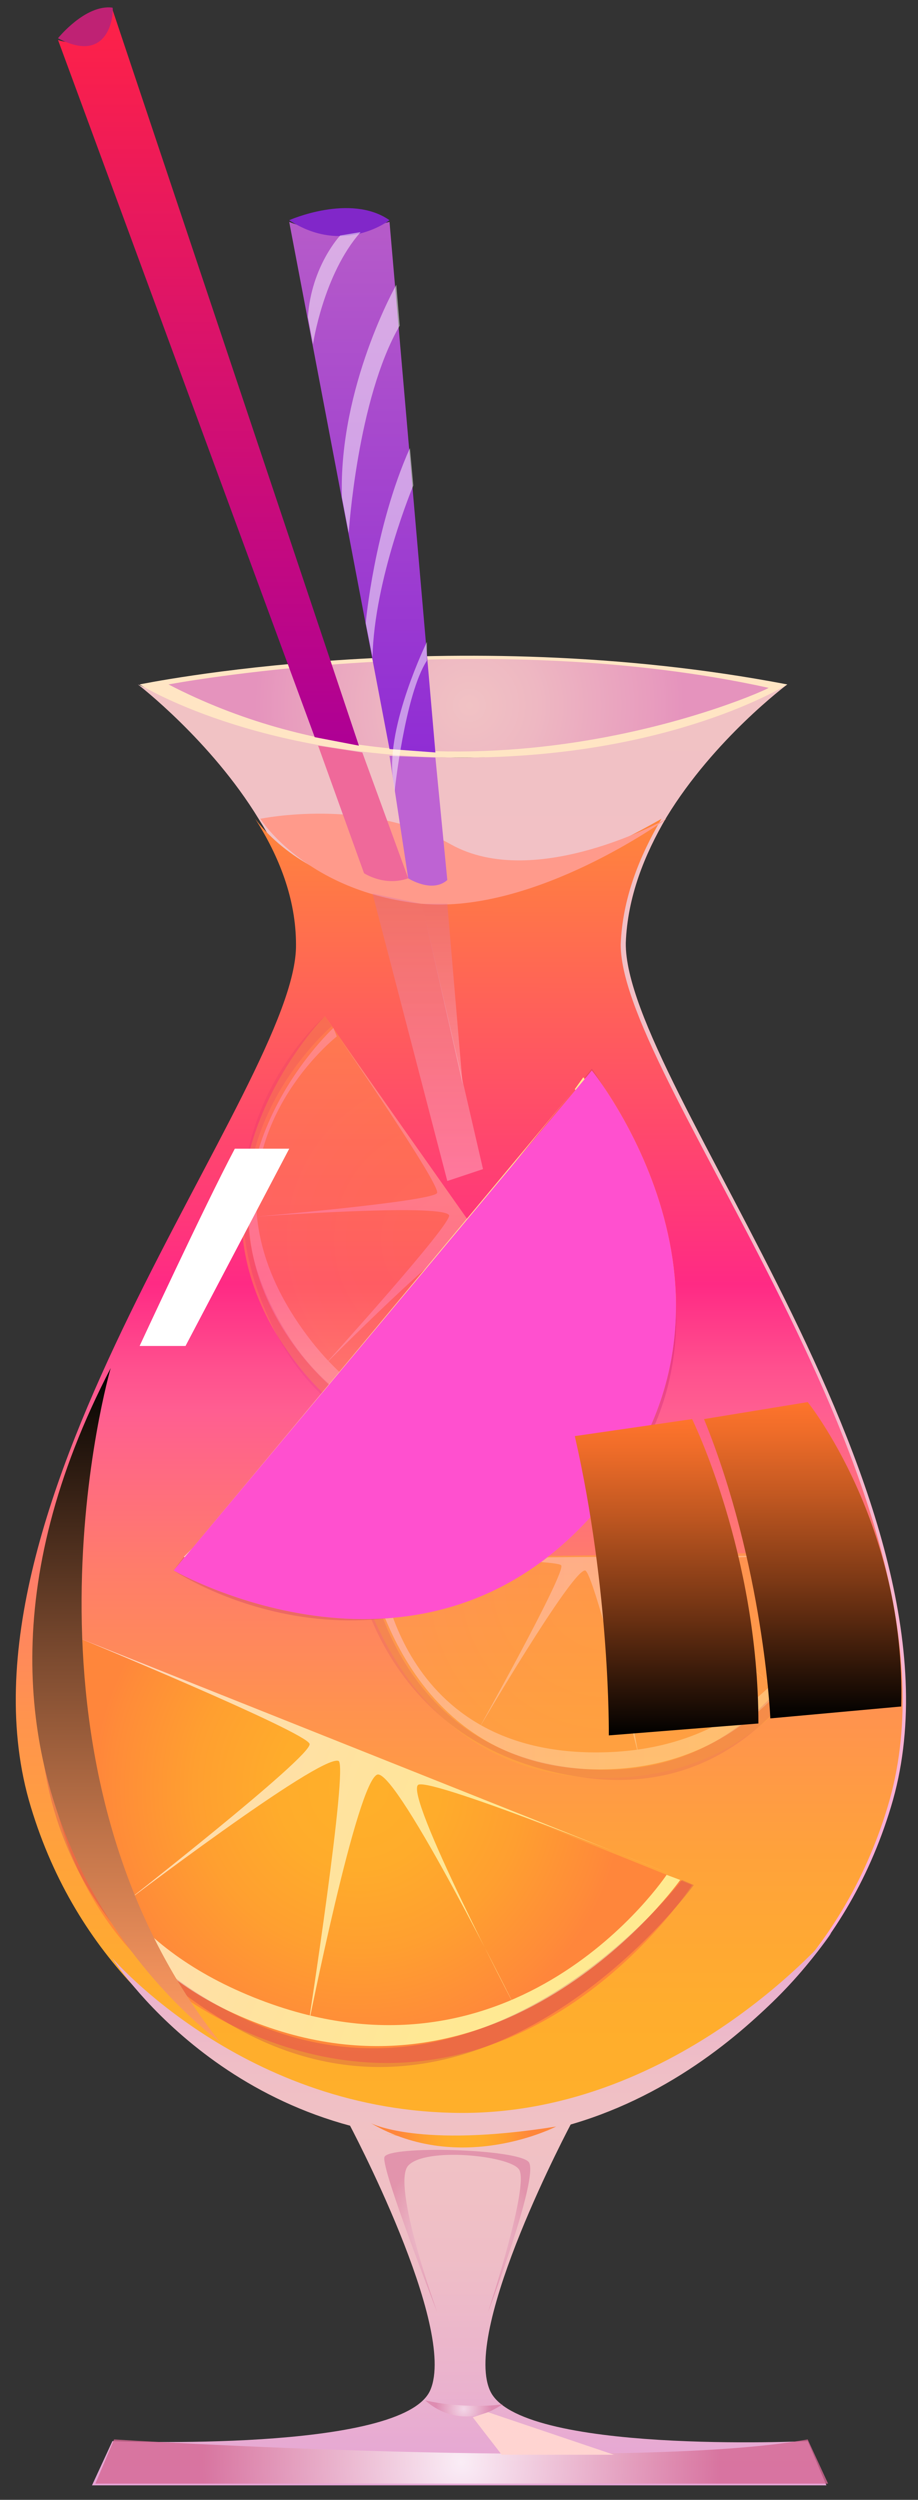 <svg width="54" height="147" viewBox="0 0 54 147" fill="none" xmlns="http://www.w3.org/2000/svg">
<rect x="0" y="0" width="54" height="147" fill="#333333" stroke="none"/>
<path fill-rule="evenodd" clip-rule="evenodd" d="M52.411 106.248C47.011 124.148 27.211 126.548 27.211 126.548C27.211 126.548 7.411 124.148 2.011 106.248C-3.389 88.448 17.711 63.748 17.611 55.548C17.611 52.848 16.611 50.348 15.211 48.148C12.411 43.548 8.111 40.248 8.111 40.248C8.111 40.248 18.011 44.548 27.211 44.548C36.311 44.548 46.311 40.248 46.311 40.248C46.311 40.248 42.011 43.448 39.211 48.048C37.911 50.248 36.911 52.748 36.811 55.448C36.711 63.748 57.811 88.448 52.411 106.248Z" fill="url(#paint0_linear_248_11582)"/>
<path fill-rule="evenodd" clip-rule="evenodd" d="M8.213 40.248C8.213 40.248 26.513 36.449 46.313 40.248C46.313 40.248 39.513 44.548 27.213 44.548C15.013 44.548 8.213 40.248 8.213 40.248Z" fill="#FFE5C4"/>
<path fill-rule="evenodd" clip-rule="evenodd" d="M9.912 40.248C9.912 40.248 28.412 36.748 45.212 40.448C45.212 40.548 26.712 48.948 9.912 40.248Z" fill="url(#paint1_radial_248_11582)"/>
<path fill-rule="evenodd" clip-rule="evenodd" d="M52.212 106.248C46.812 124.148 27.012 126.548 27.012 126.548C27.012 126.548 7.212 124.148 1.812 106.248C-3.588 88.448 17.512 63.748 17.412 55.548C17.412 52.848 16.412 50.348 15.012 48.148C15.312 48.548 21.912 57.848 38.912 48.148C37.612 50.348 36.612 52.848 36.512 55.548C36.512 63.748 57.612 88.448 52.212 106.248Z" fill="url(#paint2_linear_248_11582)"/>
<g opacity="0.38">
<path fill-rule="evenodd" clip-rule="evenodd" d="M19.112 59.748L36.212 84.248C36.212 84.248 24.012 89.748 16.912 79.448C9.712 69.248 19.112 59.748 19.112 59.748Z" fill="url(#paint3_radial_248_11582)"/>
<path fill-rule="evenodd" clip-rule="evenodd" d="M19.612 60.448C19.612 60.448 10.312 69.048 17.112 78.848C23.912 88.648 35.912 83.848 35.912 83.848L35.512 83.348C35.512 83.348 24.712 88.048 17.712 78.048C10.712 68.048 19.812 60.948 19.812 60.948L19.612 60.448Z" fill="url(#paint4_linear_248_11582)"/>
<path fill-rule="evenodd" clip-rule="evenodd" d="M19.912 60.948C19.912 60.948 25.912 69.648 25.712 70.148C25.512 70.648 15.012 71.548 15.012 71.548C15.012 71.548 25.912 70.748 26.412 71.448C26.712 71.848 19.012 80.348 19.012 80.348C19.012 80.348 26.712 72.548 27.512 72.848C28.312 73.248 27.012 84.548 27.012 84.548C27.012 84.548 28.012 74.148 28.712 74.248C29.412 74.348 35.712 83.348 35.712 83.348L19.912 60.948Z" fill="url(#paint5_linear_248_11582)"/>
<path opacity="0.2" fill-rule="evenodd" clip-rule="evenodd" d="M19.111 59.748L19.511 60.348C19.511 60.348 10.511 67.948 16.711 78.148C22.811 88.348 35.911 83.748 35.911 83.748L36.211 84.148C36.211 84.148 22.011 89.648 16.211 78.348C10.511 67.148 19.111 59.748 19.111 59.748Z" fill="#A4006D"/>
</g>
<path fill-rule="evenodd" clip-rule="evenodd" d="M15.312 48.148C15.312 48.148 21.512 46.848 26.512 49.648C31.512 52.448 39.212 48.148 39.212 48.148C39.212 48.148 31.512 53.748 24.812 53.148C18.012 52.448 15.312 48.148 15.312 48.148Z" fill="#FF9A8B"/>
<path fill-rule="evenodd" clip-rule="evenodd" d="M47.512 143.548C47.512 143.548 30.412 144.348 28.812 140.548C27.212 136.848 33.612 124.848 33.612 124.848C29.812 126.248 24.312 126.248 20.512 124.848C20.512 124.848 26.912 136.848 25.312 140.548C23.712 144.248 6.612 143.548 6.612 143.548L5.412 146.148H26.912H27.112H48.612L47.512 143.548Z" fill="url(#paint6_linear_248_11582)"/>
<path opacity="0.8" fill-rule="evenodd" clip-rule="evenodd" d="M6.711 143.448C6.711 143.448 37.011 145.348 47.511 143.448L48.711 146.048H5.611L6.711 143.448Z" fill="url(#paint7_radial_248_11582)"/>
<path fill-rule="evenodd" clip-rule="evenodd" d="M6.611 115.148C6.611 115.148 14.411 124.248 27.211 124.248C40.011 124.248 48.911 113.648 48.911 113.648C48.911 113.648 40.911 125.848 27.111 125.848C13.311 125.848 6.611 115.148 6.611 115.148Z" fill="url(#paint8_linear_248_11582)"/>
<path fill-rule="evenodd" clip-rule="evenodd" d="M21.812 124.848C21.812 124.848 24.613 126.348 32.712 125.048C32.712 125.048 27.113 127.948 21.812 124.848Z" fill="url(#paint9_radial_248_11582)"/>
<path opacity="0.5" fill-rule="evenodd" clip-rule="evenodd" d="M25.712 135.948C25.712 135.948 22.412 127.548 22.612 126.848C22.812 126.148 30.512 126.348 31.112 127.148C31.712 128.048 28.712 135.948 28.712 135.948C28.712 135.948 31.212 128.348 30.512 127.548C29.912 126.748 25.012 126.248 24.012 127.348C23.012 128.448 25.712 135.948 25.712 135.948Z" fill="url(#paint10_radial_248_11582)"/>
<path opacity="0.5" fill-rule="evenodd" clip-rule="evenodd" d="M25.012 141.148C25.012 141.148 27.012 143.148 29.612 141.348C29.512 141.448 27.112 141.648 25.012 141.148Z" fill="url(#paint11_radial_248_11582)"/>
<path fill-rule="evenodd" clip-rule="evenodd" d="M29.512 144.348L27.812 142.148L28.712 141.848L36.112 144.348H29.512Z" fill="#FFD4D1"/>
<path fill-rule="evenodd" clip-rule="evenodd" d="M2.911 95.648L40.711 110.848C40.711 110.848 30.911 126.148 15.111 119.748C-0.689 113.348 2.911 95.648 2.911 95.648Z" fill="url(#paint12_radial_248_11582)"/>
<path fill-rule="evenodd" clip-rule="evenodd" d="M3.912 96.048C3.912 96.048 -0.288 112.848 14.812 118.848C29.912 124.848 40.012 110.548 40.012 110.548L39.212 110.248C39.212 110.248 30.312 123.648 14.912 117.448C-0.488 111.248 4.612 96.348 4.612 96.348L3.912 96.048Z" fill="url(#paint13_linear_248_11582)"/>
<path fill-rule="evenodd" clip-rule="evenodd" d="M4.711 96.348C4.711 96.348 18.011 101.848 18.211 102.548C18.411 103.248 7.011 112.148 7.011 112.148C7.011 112.148 18.811 103.148 19.911 103.548C20.511 103.748 18.111 119.248 18.111 119.248C18.111 119.248 21.011 104.648 22.211 104.348C23.411 104.148 30.311 118.048 30.311 118.048C30.311 118.048 23.711 105.448 24.611 104.948C25.511 104.548 39.311 110.148 39.311 110.148L4.711 96.348Z" fill="url(#paint14_linear_248_11582)"/>
<path opacity="0.2" fill-rule="evenodd" clip-rule="evenodd" d="M2.912 95.648L3.912 96.048C3.912 96.048 -0.688 111.448 14.012 118.548C28.612 125.648 40.112 110.548 40.112 110.548L40.812 110.848C40.812 110.848 28.612 127.648 13.712 119.148C-1.388 110.448 2.912 95.648 2.912 95.648Z" fill="#A4006D"/>
<g opacity="0.5">
<path fill-rule="evenodd" clip-rule="evenodd" d="M20.812 91.648L50.712 91.248C50.712 91.248 48.413 104.348 35.812 104.548C23.312 104.748 20.812 91.648 20.812 91.648Z" fill="url(#paint15_radial_248_11582)"/>
<path fill-rule="evenodd" clip-rule="evenodd" d="M21.613 91.648C21.613 91.648 23.513 104.148 35.413 104.048C47.313 103.948 50.213 91.348 50.213 91.348H49.613C49.613 91.348 47.413 102.948 35.213 103.048C23.013 103.148 22.313 91.648 22.313 91.648H21.613Z" fill="url(#paint16_linear_248_11582)"/>
<path fill-rule="evenodd" clip-rule="evenodd" d="M22.113 91.648C22.113 91.648 32.713 91.648 33.013 92.048C33.313 92.448 28.113 101.748 28.113 101.748C28.113 101.748 33.613 92.348 34.413 92.348C34.913 92.348 37.613 103.448 37.613 103.448C37.613 103.448 35.513 92.748 36.213 92.248C37.013 91.748 45.613 99.248 45.613 99.248C45.613 99.248 37.613 92.548 38.013 92.048C38.513 91.548 49.413 91.448 49.413 91.448L22.113 91.648Z" fill="url(#paint17_linear_248_11582)"/>
<path opacity="0.2" fill-rule="evenodd" clip-rule="evenodd" d="M20.812 91.648H21.613C21.613 91.648 22.812 103.348 34.712 104.048C46.612 104.748 50.112 91.348 50.112 91.348H50.612C50.612 91.348 47.113 106.148 34.513 104.548C22.113 102.948 20.812 91.648 20.812 91.648Z" fill="#A4006D"/>
</g>
<path fill-rule="evenodd" clip-rule="evenodd" d="M10.213 92.349L34.813 62.949C34.813 62.949 45.613 76.249 35.313 88.549C25.013 100.848 10.213 92.349 10.213 92.349Z" fill="url(#paint18_radial_248_11582)"/>
<path fill-rule="evenodd" clip-rule="evenodd" d="M10.812 91.548C10.812 91.548 24.613 100.248 34.413 88.448C44.312 76.648 34.312 63.348 34.312 63.348L33.812 64.048C33.812 64.048 43.212 75.948 33.212 87.948C23.212 99.948 11.312 91.048 11.312 91.048L10.812 91.548Z" fill="url(#paint19_linear_248_11582)"/>
<path fill-rule="evenodd" clip-rule="evenodd" d="M11.312 91.048C11.312 91.048 20.113 80.748 20.812 80.748C21.512 80.848 26.113 93.648 26.113 93.648C26.113 93.648 21.512 80.448 22.212 79.548C22.613 79.048 35.712 85.748 35.712 85.748C35.712 85.748 23.413 78.848 23.613 77.748C23.812 76.548 38.312 74.448 38.312 74.448C38.312 74.448 25.012 76.648 24.913 75.748C24.812 74.848 33.812 64.048 33.812 64.048L11.312 91.048Z" fill="url(#paint20_linear_248_11582)"/>
<path opacity="0.2" fill-rule="evenodd" clip-rule="evenodd" d="M10.213 92.348L10.813 91.548C10.813 91.548 23.213 100.148 33.913 89.048C44.513 78.048 34.413 63.348 34.413 63.348L34.813 62.848C34.813 62.848 46.313 78.648 34.313 89.548C22.313 100.548 10.213 92.348 10.213 92.348Z" fill="#A4006D"/>
<path fill-rule="evenodd" clip-rule="evenodd" d="M10.213 92.349L34.813 62.949C34.813 62.949 45.613 76.249 35.313 88.549C25.013 100.848 10.213 92.349 10.213 92.349Z" fill="#FF50CF"/>
<g style="mix-blend-mode:screen">
<path fill-rule="evenodd" clip-rule="evenodd" d="M12.912 120.048C12.912 120.048 -6.788 106.048 6.512 80.448C6.512 80.448 -0.188 103.448 12.912 120.048Z" fill="url(#paint21_linear_248_11582)"/>
</g>
<g style="mix-blend-mode:screen">
<path fill-rule="evenodd" clip-rule="evenodd" d="M41.412 83.448L47.512 82.448C47.512 82.448 53.312 89.648 53.012 100.348L45.312 101.048C45.312 100.948 44.912 92.049 41.412 83.448Z" fill="url(#paint22_linear_248_11582)"/>
</g>
<g style="mix-blend-mode:screen">
<path fill-rule="evenodd" clip-rule="evenodd" d="M33.812 84.448L40.712 83.448C40.712 83.448 44.612 91.349 44.612 101.348L35.812 102.048C35.812 102.048 35.913 93.648 33.812 84.448Z" fill="url(#paint23_linear_248_11582)"/>
</g>
<path fill-rule="evenodd" clip-rule="evenodd" d="M8.213 79.148C8.213 79.148 12.013 70.948 13.813 67.548H17.013L10.913 79.148H8.213Z" fill="white"/>
<path fill-rule="evenodd" clip-rule="evenodd" d="M18.512 43.348L3.412 2.348C3.412 2.348 5.112 3.148 6.612 0.548L21.112 43.848L18.512 43.348Z" fill="url(#paint24_linear_248_11582)"/>
<path fill-rule="evenodd" clip-rule="evenodd" d="M3.412 2.248C3.412 2.248 5.012 0.248 6.612 0.448C6.712 0.448 6.612 3.948 3.412 2.248Z" fill="#BF2274"/>
<path fill-rule="evenodd" clip-rule="evenodd" d="M18.713 43.848L21.413 51.348C21.413 51.348 22.613 52.148 24.013 51.648L21.313 44.248L18.713 43.848Z" fill="#EF699A"/>
<path opacity="0.3" fill-rule="evenodd" clip-rule="evenodd" d="M21.912 52.548L26.312 69.448L28.412 68.748L24.812 53.148L21.912 52.548Z" fill="url(#paint25_linear_248_11582)"/>
<path fill-rule="evenodd" clip-rule="evenodd" d="M22.912 44.048L17.012 13.048C17.012 13.048 19.112 14.048 22.912 13.048L25.612 44.248L22.912 44.048Z" fill="url(#paint26_linear_248_11582)"/>
<path fill-rule="evenodd" clip-rule="evenodd" d="M17.012 12.948C17.012 12.948 20.612 11.348 22.912 12.948C22.912 12.948 20.212 15.048 17.012 12.948Z" fill="#8127C9"/>
<path fill-rule="evenodd" clip-rule="evenodd" d="M22.912 44.449L24.012 51.648C24.012 51.648 25.412 52.548 26.312 51.748L25.612 44.548L22.912 44.449Z" fill="#BE63D3"/>
<path opacity="0.3" fill-rule="evenodd" clip-rule="evenodd" d="M26.312 53.148L27.212 63.748L24.812 53.148H26.312Z" fill="url(#paint27_linear_248_11582)"/>
<path opacity="0.5" fill-rule="evenodd" clip-rule="evenodd" d="M23.312 16.748C23.312 16.748 19.912 22.748 20.112 29.248L20.512 31.348C20.512 31.348 21.012 23.448 23.512 19.148L23.312 16.748Z" fill="white"/>
<path opacity="0.5" fill-rule="evenodd" clip-rule="evenodd" d="M21.512 36.648C21.512 36.648 22.012 31.048 24.112 26.348L24.312 28.548C24.312 28.548 22.012 34.048 21.912 38.648L21.512 36.648Z" fill="white"/>
<path opacity="0.5" fill-rule="evenodd" clip-rule="evenodd" d="M20.011 13.848C20.011 13.848 18.311 15.648 18.111 18.648L18.411 20.248C18.411 20.248 19.011 16.148 21.211 13.648L20.011 13.848Z" fill="white"/>
<path opacity="0.5" fill-rule="evenodd" clip-rule="evenodd" d="M25.111 37.748C25.111 37.748 22.711 42.648 23.111 45.748L23.211 46.548C23.211 46.548 23.811 40.848 25.111 38.848V37.748Z" fill="white"/>
<defs>
<linearGradient id="paint0_linear_248_11582" x1="27.23" y1="126.565" x2="27.264" y2="40.274" gradientUnits="userSpaceOnUse">
<stop stop-color="#FFA4E3"/>
<stop offset="0.277" stop-color="#F8B2D4"/>
<stop offset="0.643" stop-color="#F3BEC8"/>
<stop offset="1" stop-color="#F1C2C4"/>
</linearGradient>
<radialGradient id="paint1_radial_248_11582" cx="0" cy="0" r="1" gradientUnits="userSpaceOnUse" gradientTransform="translate(27.609 41.48) rotate(0.023) scale(12.627 12.627)">
<stop stop-color="#F1C2C4"/>
<stop offset="0.309" stop-color="#EEB8C2"/>
<stop offset="0.835" stop-color="#E89DBE"/>
<stop offset="1" stop-color="#E593BD"/>
</radialGradient>
<linearGradient id="paint2_linear_248_11582" x1="26.957" y1="126.565" x2="26.989" y2="48.124" gradientUnits="userSpaceOnUse">
<stop stop-color="#FFB029"/>
<stop offset="0.107" stop-color="#FFAD2D"/>
<stop offset="0.216" stop-color="#FFA33A"/>
<stop offset="0.328" stop-color="#FF934E"/>
<stop offset="0.44" stop-color="#FF7C6B"/>
<stop offset="0.553" stop-color="#FF5F90"/>
<stop offset="0.556" stop-color="#FF5E91"/>
<stop offset="0.588" stop-color="#FF508E"/>
<stop offset="0.647" stop-color="#FF2C85"/>
<stop offset="0.651" stop-color="#FF2A84"/>
<stop offset="0.955" stop-color="#FF7A45"/>
<stop offset="1" stop-color="#FF863B"/>
</linearGradient>
<radialGradient id="paint3_radial_248_11582" cx="0" cy="0" r="1" gradientUnits="userSpaceOnUse" gradientTransform="translate(26.478 72.891) rotate(55.034) scale(11.538 11.538)">
<stop stop-color="#FFB029"/>
<stop offset="0.471" stop-color="#FFAE2D"/>
<stop offset="0.956" stop-color="#FFA839"/>
<stop offset="1" stop-color="#FFA73B"/>
</radialGradient>
<linearGradient id="paint4_linear_248_11582" x1="14.421" y1="64.029" x2="30.799" y2="87.448" gradientUnits="userSpaceOnUse">
<stop stop-color="#FFD1C5"/>
<stop offset="0.168" stop-color="#FFD9B5"/>
<stop offset="0.45" stop-color="#FFE2A0"/>
<stop offset="0.729" stop-color="#FFE894"/>
<stop offset="1" stop-color="#FFEA90"/>
</linearGradient>
<linearGradient id="paint5_linear_248_11582" x1="15.002" y1="64.33" x2="30.676" y2="86.743" gradientUnits="userSpaceOnUse">
<stop stop-color="#FFD1C5"/>
<stop offset="0.168" stop-color="#FFD9B5"/>
<stop offset="0.45" stop-color="#FFE2A0"/>
<stop offset="0.729" stop-color="#FFE894"/>
<stop offset="1" stop-color="#FFEA90"/>
</linearGradient>
<linearGradient id="paint6_linear_248_11582" x1="27.132" y1="146.093" x2="27.141" y2="124.831" gradientUnits="userSpaceOnUse">
<stop stop-color="#E5A4D6"/>
<stop offset="0.264" stop-color="#EAB2CE"/>
<stop offset="0.637" stop-color="#EFBEC6"/>
<stop offset="1" stop-color="#F1C2C4"/>
</linearGradient>
<radialGradient id="paint7_radial_248_11582" cx="0" cy="0" r="1" gradientUnits="userSpaceOnUse" gradientTransform="translate(27.132 144.796) rotate(0.023) scale(15.274 15.274)">
<stop stop-color="white"/>
<stop offset="1" stop-color="#D46893"/>
</radialGradient>
<linearGradient id="paint8_linear_248_11582" x1="27.784" y1="125.872" x2="27.788" y2="113.626" gradientUnits="userSpaceOnUse">
<stop stop-color="#F1C2C4"/>
<stop offset="0.363" stop-color="#EFBEC6"/>
<stop offset="0.736" stop-color="#EAB2CE"/>
<stop offset="1" stop-color="#E5A4D6"/>
</linearGradient>
<radialGradient id="paint9_radial_248_11582" cx="0" cy="0" r="1" gradientUnits="userSpaceOnUse" gradientTransform="translate(27.298 125.543) rotate(0.023) scale(3.892)">
<stop stop-color="#FFB029"/>
<stop offset="0.305" stop-color="#FFAC2B"/>
<stop offset="0.62" stop-color="#FF9F30"/>
<stop offset="0.937" stop-color="#FF8B39"/>
<stop offset="1" stop-color="#FF863B"/>
</radialGradient>
<radialGradient id="paint10_radial_248_11582" cx="0" cy="0" r="1" gradientUnits="userSpaceOnUse" gradientTransform="translate(26.955 131.199) rotate(0.023) scale(4.556 4.556)">
<stop stop-color="white"/>
<stop offset="1" stop-color="#D46893"/>
</radialGradient>
<radialGradient id="paint11_radial_248_11582" cx="0" cy="0" r="1" gradientUnits="userSpaceOnUse" gradientTransform="translate(27.274 141.65) rotate(0.023) scale(1.651 1.651)">
<stop stop-color="white"/>
<stop offset="1" stop-color="#D46893"/>
</radialGradient>
<radialGradient id="paint12_radial_248_11582" cx="0" cy="0" r="1" gradientUnits="userSpaceOnUse" gradientTransform="translate(21.095 105.092) rotate(21.881) scale(15.715 15.715)">
<stop stop-color="#FFB029"/>
<stop offset="0.305" stop-color="#FFAC2B"/>
<stop offset="0.62" stop-color="#FF9F30"/>
<stop offset="0.937" stop-color="#FF8B39"/>
<stop offset="1" stop-color="#FF863B"/>
</radialGradient>
<linearGradient id="paint13_linear_248_11582" x1="0.745" y1="103.966" x2="36.866" y2="118.473" gradientUnits="userSpaceOnUse">
<stop stop-color="#FFD1C5"/>
<stop offset="0.168" stop-color="#FFD9B5"/>
<stop offset="0.45" stop-color="#FFE2A0"/>
<stop offset="0.729" stop-color="#FFE894"/>
<stop offset="1" stop-color="#FFEA90"/>
</linearGradient>
<linearGradient id="paint14_linear_248_11582" x1="1.631" y1="103.876" x2="36.2" y2="117.76" gradientUnits="userSpaceOnUse">
<stop stop-color="#FFD1C5"/>
<stop offset="0.168" stop-color="#FFD9B5"/>
<stop offset="0.45" stop-color="#FFE2A0"/>
<stop offset="0.729" stop-color="#FFE894"/>
<stop offset="1" stop-color="#FFEA90"/>
</linearGradient>
<radialGradient id="paint15_radial_248_11582" cx="0" cy="0" r="1" gradientUnits="userSpaceOnUse" gradientTransform="translate(35.767 92.973) rotate(-0.676) scale(11.538 11.538)">
<stop stop-color="#FFB029"/>
<stop offset="0.471" stop-color="#FFAE2D"/>
<stop offset="0.956" stop-color="#FFA839"/>
<stop offset="1" stop-color="#FFA73B"/>
</radialGradient>
<linearGradient id="paint16_linear_248_11582" x1="21.653" y1="97.942" x2="50.229" y2="97.604" gradientUnits="userSpaceOnUse">
<stop stop-color="#FFD1C5"/>
<stop offset="0.168" stop-color="#FFD9B5"/>
<stop offset="0.45" stop-color="#FFE2A0"/>
<stop offset="0.729" stop-color="#FFE894"/>
<stop offset="1" stop-color="#FFEA90"/>
</linearGradient>
<linearGradient id="paint17_linear_248_11582" x1="22.229" y1="97.631" x2="49.577" y2="97.308" gradientUnits="userSpaceOnUse">
<stop stop-color="#FFD1C5"/>
<stop offset="0.168" stop-color="#FFD9B5"/>
<stop offset="0.45" stop-color="#FFE2A0"/>
<stop offset="0.729" stop-color="#FFE894"/>
<stop offset="1" stop-color="#FFEA90"/>
</linearGradient>
<radialGradient id="paint18_radial_248_11582" cx="0" cy="0" r="1" gradientUnits="userSpaceOnUse" gradientTransform="translate(23.987 78.857) rotate(-50.079) scale(14.821 14.821)">
<stop stop-color="#FFB029"/>
<stop offset="0.471" stop-color="#FFAE2D"/>
<stop offset="0.956" stop-color="#FFA839"/>
<stop offset="1" stop-color="#FFA73B"/>
</radialGradient>
<linearGradient id="paint19_linear_248_11582" x1="17.034" y1="96.778" x2="40.592" y2="68.623" gradientUnits="userSpaceOnUse">
<stop stop-color="#FFD1C5"/>
<stop offset="0.168" stop-color="#FFD9B5"/>
<stop offset="0.45" stop-color="#FFE2A0"/>
<stop offset="0.729" stop-color="#FFE894"/>
<stop offset="1" stop-color="#FFEA90"/>
</linearGradient>
<linearGradient id="paint20_linear_248_11582" x1="17.212" y1="95.956" x2="39.758" y2="69.011" gradientUnits="userSpaceOnUse">
<stop stop-color="#FFD1C5"/>
<stop offset="0.168" stop-color="#FFD9B5"/>
<stop offset="0.45" stop-color="#FFE2A0"/>
<stop offset="0.729" stop-color="#FFE894"/>
<stop offset="1" stop-color="#FFEA90"/>
</linearGradient>
<linearGradient id="paint21_linear_248_11582" x1="7.393" y1="120.021" x2="7.409" y2="80.445" gradientUnits="userSpaceOnUse">
<stop stop-color="#FF9A61"/>
<stop offset="0.1" stop-color="#EE905B"/>
<stop offset="0.297" stop-color="#C2754A"/>
<stop offset="0.573" stop-color="#7B4A2F"/>
<stop offset="0.914" stop-color="#1A100A"/>
<stop offset="1"/>
</linearGradient>
<linearGradient id="paint22_linear_248_11582" x1="47.247" y1="100.986" x2="47.255" y2="82.387" gradientUnits="userSpaceOnUse">
<stop/>
<stop offset="0.086" stop-color="#1A0C04"/>
<stop offset="0.427" stop-color="#7B3815"/>
<stop offset="0.703" stop-color="#C25821"/>
<stop offset="0.9" stop-color="#EE6C29"/>
<stop offset="1" stop-color="#FF742C"/>
</linearGradient>
<linearGradient id="paint23_linear_248_11582" x1="39.232" y1="102.025" x2="39.24" y2="83.426" gradientUnits="userSpaceOnUse">
<stop/>
<stop offset="0.086" stop-color="#1A0C04"/>
<stop offset="0.427" stop-color="#7B3815"/>
<stop offset="0.703" stop-color="#C25821"/>
<stop offset="0.9" stop-color="#EE6C29"/>
<stop offset="1" stop-color="#FF742C"/>
</linearGradient>
<linearGradient id="paint24_linear_248_11582" x1="12.297" y1="43.789" x2="12.315" y2="0.469" gradientUnits="userSpaceOnUse">
<stop stop-color="#AE0095"/>
<stop offset="1" stop-color="#FF2247"/>
</linearGradient>
<linearGradient id="paint25_linear_248_11582" x1="25.164" y1="69.466" x2="25.17" y2="52.554" gradientUnits="userSpaceOnUse">
<stop stop-color="white"/>
<stop offset="1" stop-color="#D468AE"/>
</linearGradient>
<linearGradient id="paint26_linear_248_11582" x1="21.32" y1="44.185" x2="21.333" y2="12.956" gradientUnits="userSpaceOnUse">
<stop stop-color="#902DD4"/>
<stop offset="1" stop-color="#B65BC9"/>
</linearGradient>
<linearGradient id="paint27_linear_248_11582" x1="26.024" y1="63.798" x2="26.028" y2="53.103" gradientUnits="userSpaceOnUse">
<stop stop-color="white"/>
<stop offset="1" stop-color="#D468AE"/>
</linearGradient>
</defs>
</svg>

